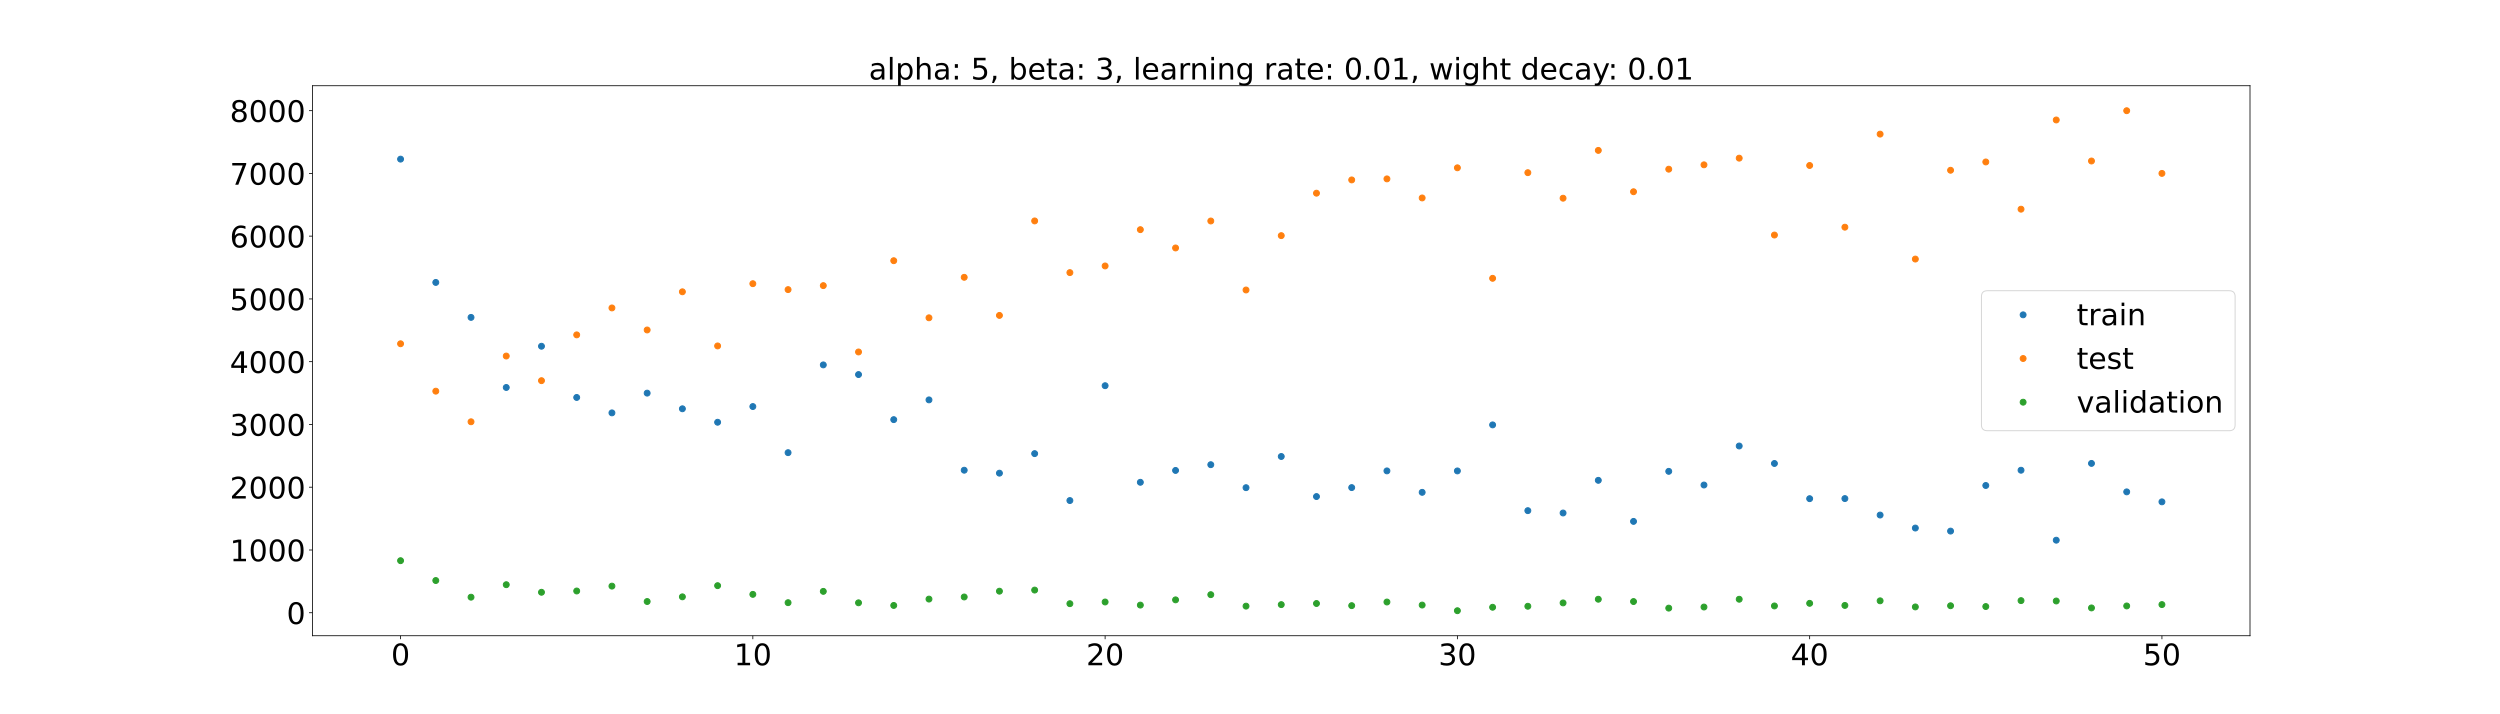 <?xml version="1.0" encoding="utf-8" standalone="no"?>
<!DOCTYPE svg PUBLIC "-//W3C//DTD SVG 1.1//EN"
  "http://www.w3.org/Graphics/SVG/1.1/DTD/svg11.dtd">
<!-- Created with matplotlib (https://matplotlib.org/) -->
<svg height="720pt" version="1.1" viewBox="0 0 2520 720" width="2520pt" xmlns="http://www.w3.org/2000/svg" xmlns:xlink="http://www.w3.org/1999/xlink">
 <defs>
  <style type="text/css">*{stroke-linecap:butt;stroke-linejoin:round;}</style>
 </defs>
 <g id="figure_1">
  <g id="patch_1">
   <path d="M 0 720 
L 2520 720 
L 2520 0 
L 0 0 
z
" style="fill:#ffffff;"/>
  </g>
  <g id="axes_1">
   <g id="patch_2">
    <path d="M 315 640.8 
L 2268 640.8 
L 2268 86.4 
L 315 86.4 
z
" style="fill:#ffffff;"/>
   </g>
   <g id="matplotlib.axis_1">
    <g id="xtick_1">
     <g id="line2d_1">
      <defs>
       <path d="M 0 0 
L 0 3.5 
" id="maba77cac04" style="stroke:#000000;stroke-width:0.8;"/>
      </defs>
      <g>
       <use style="stroke:#000000;stroke-width:0.8;" x="403.773" xlink:href="#maba77cac04" y="640.8"/>
      </g>
     </g>
     <g id="text_1">
      <!-- 0 -->
      <g transform="translate(394.229 670.595)scale(0.3 -0.3)">
       <defs>
        <path d="M 31.781 66.406 
Q 24.172 66.406 20.328 58.906 
Q 16.5 51.422 16.5 36.375 
Q 16.5 21.391 20.328 13.891 
Q 24.172 6.391 31.781 6.391 
Q 39.453 6.391 43.281 13.891 
Q 47.125 21.391 47.125 36.375 
Q 47.125 51.422 43.281 58.906 
Q 39.453 66.406 31.781 66.406 
z
M 31.781 74.219 
Q 44.047 74.219 50.516 64.516 
Q 56.984 54.828 56.984 36.375 
Q 56.984 17.969 50.516 8.266 
Q 44.047 -1.422 31.781 -1.422 
Q 19.531 -1.422 13.062 8.266 
Q 6.594 17.969 6.594 36.375 
Q 6.594 54.828 13.062 64.516 
Q 19.531 74.219 31.781 74.219 
z
" id="DejaVuSans-48"/>
       </defs>
       <use xlink:href="#DejaVuSans-48"/>
      </g>
     </g>
    </g>
    <g id="xtick_2">
     <g id="line2d_2">
      <g>
       <use style="stroke:#000000;stroke-width:0.8;" x="758.864" xlink:href="#maba77cac04" y="640.8"/>
      </g>
     </g>
     <g id="text_2">
      <!-- 10 -->
      <g transform="translate(739.776 670.595)scale(0.3 -0.3)">
       <defs>
        <path d="M 12.406 8.297 
L 28.516 8.297 
L 28.516 63.922 
L 10.984 60.406 
L 10.984 69.391 
L 28.422 72.906 
L 38.281 72.906 
L 38.281 8.297 
L 54.391 8.297 
L 54.391 0 
L 12.406 0 
z
" id="DejaVuSans-49"/>
       </defs>
       <use xlink:href="#DejaVuSans-49"/>
       <use x="63.623" xlink:href="#DejaVuSans-48"/>
      </g>
     </g>
    </g>
    <g id="xtick_3">
     <g id="line2d_3">
      <g>
       <use style="stroke:#000000;stroke-width:0.8;" x="1113.955" xlink:href="#maba77cac04" y="640.8"/>
      </g>
     </g>
     <g id="text_3">
      <!-- 20 -->
      <g transform="translate(1094.867 670.595)scale(0.3 -0.3)">
       <defs>
        <path d="M 19.188 8.297 
L 53.609 8.297 
L 53.609 0 
L 7.328 0 
L 7.328 8.297 
Q 12.938 14.109 22.625 23.891 
Q 32.328 33.688 34.812 36.531 
Q 39.547 41.844 41.422 45.531 
Q 43.312 49.219 43.312 52.781 
Q 43.312 58.594 39.234 62.25 
Q 35.156 65.922 28.609 65.922 
Q 23.969 65.922 18.812 64.312 
Q 13.672 62.703 7.812 59.422 
L 7.812 69.391 
Q 13.766 71.781 18.938 73 
Q 24.125 74.219 28.422 74.219 
Q 39.75 74.219 46.484 68.547 
Q 53.219 62.891 53.219 53.422 
Q 53.219 48.922 51.531 44.891 
Q 49.859 40.875 45.406 35.406 
Q 44.188 33.984 37.641 27.219 
Q 31.109 20.453 19.188 8.297 
z
" id="DejaVuSans-50"/>
       </defs>
       <use xlink:href="#DejaVuSans-50"/>
       <use x="63.623" xlink:href="#DejaVuSans-48"/>
      </g>
     </g>
    </g>
    <g id="xtick_4">
     <g id="line2d_4">
      <g>
       <use style="stroke:#000000;stroke-width:0.8;" x="1469.045" xlink:href="#maba77cac04" y="640.8"/>
      </g>
     </g>
     <g id="text_4">
      <!-- 30 -->
      <g transform="translate(1449.958 670.595)scale(0.3 -0.3)">
       <defs>
        <path d="M 40.578 39.312 
Q 47.656 37.797 51.625 33 
Q 55.609 28.219 55.609 21.188 
Q 55.609 10.406 48.188 4.484 
Q 40.766 -1.422 27.094 -1.422 
Q 22.516 -1.422 17.656 -0.516 
Q 12.797 0.391 7.625 2.203 
L 7.625 11.719 
Q 11.719 9.328 16.594 8.109 
Q 21.484 6.891 26.812 6.891 
Q 36.078 6.891 40.938 10.547 
Q 45.797 14.203 45.797 21.188 
Q 45.797 27.641 41.281 31.266 
Q 36.766 34.906 28.719 34.906 
L 20.219 34.906 
L 20.219 43.016 
L 29.109 43.016 
Q 36.375 43.016 40.234 45.922 
Q 44.094 48.828 44.094 54.297 
Q 44.094 59.906 40.109 62.906 
Q 36.141 65.922 28.719 65.922 
Q 24.656 65.922 20.016 65.031 
Q 15.375 64.156 9.812 62.312 
L 9.812 71.094 
Q 15.438 72.656 20.344 73.438 
Q 25.25 74.219 29.594 74.219 
Q 40.828 74.219 47.359 69.109 
Q 53.906 64.016 53.906 55.328 
Q 53.906 49.266 50.438 45.094 
Q 46.969 40.922 40.578 39.312 
z
" id="DejaVuSans-51"/>
       </defs>
       <use xlink:href="#DejaVuSans-51"/>
       <use x="63.623" xlink:href="#DejaVuSans-48"/>
      </g>
     </g>
    </g>
    <g id="xtick_5">
     <g id="line2d_5">
      <g>
       <use style="stroke:#000000;stroke-width:0.8;" x="1824.136" xlink:href="#maba77cac04" y="640.8"/>
      </g>
     </g>
     <g id="text_5">
      <!-- 40 -->
      <g transform="translate(1805.049 670.595)scale(0.3 -0.3)">
       <defs>
        <path d="M 37.797 64.312 
L 12.891 25.391 
L 37.797 25.391 
z
M 35.203 72.906 
L 47.609 72.906 
L 47.609 25.391 
L 58.016 25.391 
L 58.016 17.188 
L 47.609 17.188 
L 47.609 0 
L 37.797 0 
L 37.797 17.188 
L 4.891 17.188 
L 4.891 26.703 
z
" id="DejaVuSans-52"/>
       </defs>
       <use xlink:href="#DejaVuSans-52"/>
       <use x="63.623" xlink:href="#DejaVuSans-48"/>
      </g>
     </g>
    </g>
    <g id="xtick_6">
     <g id="line2d_6">
      <g>
       <use style="stroke:#000000;stroke-width:0.8;" x="2179.227" xlink:href="#maba77cac04" y="640.8"/>
      </g>
     </g>
     <g id="text_6">
      <!-- 50 -->
      <g transform="translate(2160.14 670.595)scale(0.3 -0.3)">
       <defs>
        <path d="M 10.797 72.906 
L 49.516 72.906 
L 49.516 64.594 
L 19.828 64.594 
L 19.828 46.734 
Q 21.969 47.469 24.109 47.828 
Q 26.266 48.188 28.422 48.188 
Q 40.625 48.188 47.75 41.5 
Q 54.891 34.812 54.891 23.391 
Q 54.891 11.625 47.562 5.094 
Q 40.234 -1.422 26.906 -1.422 
Q 22.312 -1.422 17.547 -0.641 
Q 12.797 0.141 7.719 1.703 
L 7.719 11.625 
Q 12.109 9.234 16.797 8.062 
Q 21.484 6.891 26.703 6.891 
Q 35.156 6.891 40.078 11.328 
Q 45.016 15.766 45.016 23.391 
Q 45.016 31 40.078 35.438 
Q 35.156 39.891 26.703 39.891 
Q 22.75 39.891 18.812 39.016 
Q 14.891 38.141 10.797 36.281 
z
" id="DejaVuSans-53"/>
       </defs>
       <use xlink:href="#DejaVuSans-53"/>
       <use x="63.623" xlink:href="#DejaVuSans-48"/>
      </g>
     </g>
    </g>
   </g>
   <g id="matplotlib.axis_2">
    <g id="ytick_1">
     <g id="line2d_7">
      <defs>
       <path d="M 0 0 
L -3.5 0 
" id="ma4a754280c" style="stroke:#000000;stroke-width:0.8;"/>
      </defs>
      <g>
       <use style="stroke:#000000;stroke-width:0.8;" x="315" xlink:href="#ma4a754280c" y="617.636"/>
      </g>
     </g>
     <g id="text_7">
      <!-- 0 -->
      <g transform="translate(288.913 629.034)scale(0.3 -0.3)">
       <use xlink:href="#DejaVuSans-48"/>
      </g>
     </g>
    </g>
    <g id="ytick_2">
     <g id="line2d_8">
      <g>
       <use style="stroke:#000000;stroke-width:0.8;" x="315" xlink:href="#ma4a754280c" y="554.372"/>
      </g>
     </g>
     <g id="text_8">
      <!-- 1000 -->
      <g transform="translate(231.65 565.77)scale(0.3 -0.3)">
       <use xlink:href="#DejaVuSans-49"/>
       <use x="63.623" xlink:href="#DejaVuSans-48"/>
       <use x="127.246" xlink:href="#DejaVuSans-48"/>
       <use x="190.869" xlink:href="#DejaVuSans-48"/>
      </g>
     </g>
    </g>
    <g id="ytick_3">
     <g id="line2d_9">
      <g>
       <use style="stroke:#000000;stroke-width:0.8;" x="315" xlink:href="#ma4a754280c" y="491.109"/>
      </g>
     </g>
     <g id="text_9">
      <!-- 2000 -->
      <g transform="translate(231.65 502.506)scale(0.3 -0.3)">
       <use xlink:href="#DejaVuSans-50"/>
       <use x="63.623" xlink:href="#DejaVuSans-48"/>
       <use x="127.246" xlink:href="#DejaVuSans-48"/>
       <use x="190.869" xlink:href="#DejaVuSans-48"/>
      </g>
     </g>
    </g>
    <g id="ytick_4">
     <g id="line2d_10">
      <g>
       <use style="stroke:#000000;stroke-width:0.8;" x="315" xlink:href="#ma4a754280c" y="427.845"/>
      </g>
     </g>
     <g id="text_10">
      <!-- 3000 -->
      <g transform="translate(231.65 439.243)scale(0.3 -0.3)">
       <use xlink:href="#DejaVuSans-51"/>
       <use x="63.623" xlink:href="#DejaVuSans-48"/>
       <use x="127.246" xlink:href="#DejaVuSans-48"/>
       <use x="190.869" xlink:href="#DejaVuSans-48"/>
      </g>
     </g>
    </g>
    <g id="ytick_5">
     <g id="line2d_11">
      <g>
       <use style="stroke:#000000;stroke-width:0.8;" x="315" xlink:href="#ma4a754280c" y="364.581"/>
      </g>
     </g>
     <g id="text_11">
      <!-- 4000 -->
      <g transform="translate(231.65 375.979)scale(0.3 -0.3)">
       <use xlink:href="#DejaVuSans-52"/>
       <use x="63.623" xlink:href="#DejaVuSans-48"/>
       <use x="127.246" xlink:href="#DejaVuSans-48"/>
       <use x="190.869" xlink:href="#DejaVuSans-48"/>
      </g>
     </g>
    </g>
    <g id="ytick_6">
     <g id="line2d_12">
      <g>
       <use style="stroke:#000000;stroke-width:0.8;" x="315" xlink:href="#ma4a754280c" y="301.318"/>
      </g>
     </g>
     <g id="text_12">
      <!-- 5000 -->
      <g transform="translate(231.65 312.715)scale(0.3 -0.3)">
       <use xlink:href="#DejaVuSans-53"/>
       <use x="63.623" xlink:href="#DejaVuSans-48"/>
       <use x="127.246" xlink:href="#DejaVuSans-48"/>
       <use x="190.869" xlink:href="#DejaVuSans-48"/>
      </g>
     </g>
    </g>
    <g id="ytick_7">
     <g id="line2d_13">
      <g>
       <use style="stroke:#000000;stroke-width:0.8;" x="315" xlink:href="#ma4a754280c" y="238.054"/>
      </g>
     </g>
     <g id="text_13">
      <!-- 6000 -->
      <g transform="translate(231.65 249.452)scale(0.3 -0.3)">
       <defs>
        <path d="M 33.016 40.375 
Q 26.375 40.375 22.484 35.828 
Q 18.609 31.297 18.609 23.391 
Q 18.609 15.531 22.484 10.953 
Q 26.375 6.391 33.016 6.391 
Q 39.656 6.391 43.531 10.953 
Q 47.406 15.531 47.406 23.391 
Q 47.406 31.297 43.531 35.828 
Q 39.656 40.375 33.016 40.375 
z
M 52.594 71.297 
L 52.594 62.312 
Q 48.875 64.062 45.094 64.984 
Q 41.312 65.922 37.594 65.922 
Q 27.828 65.922 22.672 59.328 
Q 17.531 52.734 16.797 39.406 
Q 19.672 43.656 24.016 45.922 
Q 28.375 48.188 33.594 48.188 
Q 44.578 48.188 50.953 41.516 
Q 57.328 34.859 57.328 23.391 
Q 57.328 12.156 50.688 5.359 
Q 44.047 -1.422 33.016 -1.422 
Q 20.359 -1.422 13.672 8.266 
Q 6.984 17.969 6.984 36.375 
Q 6.984 53.656 15.188 63.938 
Q 23.391 74.219 37.203 74.219 
Q 40.922 74.219 44.703 73.484 
Q 48.484 72.75 52.594 71.297 
z
" id="DejaVuSans-54"/>
       </defs>
       <use xlink:href="#DejaVuSans-54"/>
       <use x="63.623" xlink:href="#DejaVuSans-48"/>
       <use x="127.246" xlink:href="#DejaVuSans-48"/>
       <use x="190.869" xlink:href="#DejaVuSans-48"/>
      </g>
     </g>
    </g>
    <g id="ytick_8">
     <g id="line2d_14">
      <g>
       <use style="stroke:#000000;stroke-width:0.8;" x="315" xlink:href="#ma4a754280c" y="174.79"/>
      </g>
     </g>
     <g id="text_14">
      <!-- 7000 -->
      <g transform="translate(231.65 186.188)scale(0.3 -0.3)">
       <defs>
        <path d="M 8.203 72.906 
L 55.078 72.906 
L 55.078 68.703 
L 28.609 0 
L 18.312 0 
L 43.219 64.594 
L 8.203 64.594 
z
" id="DejaVuSans-55"/>
       </defs>
       <use xlink:href="#DejaVuSans-55"/>
       <use x="63.623" xlink:href="#DejaVuSans-48"/>
       <use x="127.246" xlink:href="#DejaVuSans-48"/>
       <use x="190.869" xlink:href="#DejaVuSans-48"/>
      </g>
     </g>
    </g>
    <g id="ytick_9">
     <g id="line2d_15">
      <g>
       <use style="stroke:#000000;stroke-width:0.8;" x="315" xlink:href="#ma4a754280c" y="111.526"/>
      </g>
     </g>
     <g id="text_15">
      <!-- 8000 -->
      <g transform="translate(231.65 122.924)scale(0.3 -0.3)">
       <defs>
        <path d="M 31.781 34.625 
Q 24.75 34.625 20.719 30.859 
Q 16.703 27.094 16.703 20.516 
Q 16.703 13.922 20.719 10.156 
Q 24.75 6.391 31.781 6.391 
Q 38.812 6.391 42.859 10.172 
Q 46.922 13.969 46.922 20.516 
Q 46.922 27.094 42.891 30.859 
Q 38.875 34.625 31.781 34.625 
z
M 21.922 38.812 
Q 15.578 40.375 12.031 44.719 
Q 8.5 49.078 8.5 55.328 
Q 8.5 64.062 14.719 69.141 
Q 20.953 74.219 31.781 74.219 
Q 42.672 74.219 48.875 69.141 
Q 55.078 64.062 55.078 55.328 
Q 55.078 49.078 51.531 44.719 
Q 48 40.375 41.703 38.812 
Q 48.828 37.156 52.797 32.312 
Q 56.781 27.484 56.781 20.516 
Q 56.781 9.906 50.312 4.234 
Q 43.844 -1.422 31.781 -1.422 
Q 19.734 -1.422 13.25 4.234 
Q 6.781 9.906 6.781 20.516 
Q 6.781 27.484 10.781 32.312 
Q 14.797 37.156 21.922 38.812 
z
M 18.312 54.391 
Q 18.312 48.734 21.844 45.562 
Q 25.391 42.391 31.781 42.391 
Q 38.141 42.391 41.719 45.562 
Q 45.312 48.734 45.312 54.391 
Q 45.312 60.062 41.719 63.234 
Q 38.141 66.406 31.781 66.406 
Q 25.391 66.406 21.844 63.234 
Q 18.312 60.062 18.312 54.391 
z
" id="DejaVuSans-56"/>
       </defs>
       <use xlink:href="#DejaVuSans-56"/>
       <use x="63.623" xlink:href="#DejaVuSans-48"/>
       <use x="127.246" xlink:href="#DejaVuSans-48"/>
       <use x="190.869" xlink:href="#DejaVuSans-48"/>
      </g>
     </g>
    </g>
   </g>
   <g id="line2d_16">
    <defs>
     <path d="M 0 3 
C 0.796 3 1.559 2.684 2.121 2.121 
C 2.684 1.559 3 0.796 3 0 
C 3 -0.796 2.684 -1.559 2.121 -2.121 
C 1.559 -2.684 0.796 -3 0 -3 
C -0.796 -3 -1.559 -2.684 -2.121 -2.121 
C -2.684 -1.559 -3 -0.796 -3 0 
C -3 0.796 -2.684 1.559 -2.121 2.121 
C -1.559 2.684 -0.796 3 0 3 
z
" id="m436691b8f4" style="stroke:#1f77b4;"/>
    </defs>
    <g clip-path="url(#pc4d0a1f6e1)">
     <use style="fill:#1f77b4;stroke:#1f77b4;" x="403.773" xlink:href="#m436691b8f4" y="160.399"/>
     <use style="fill:#1f77b4;stroke:#1f77b4;" x="439.282" xlink:href="#m436691b8f4" y="284.688"/>
     <use style="fill:#1f77b4;stroke:#1f77b4;" x="474.791" xlink:href="#m436691b8f4" y="319.937"/>
     <use style="fill:#1f77b4;stroke:#1f77b4;" x="510.3" xlink:href="#m436691b8f4" y="390.575"/>
     <use style="fill:#1f77b4;stroke:#1f77b4;" x="545.809" xlink:href="#m436691b8f4" y="349.002"/>
     <use style="fill:#1f77b4;stroke:#1f77b4;" x="581.318" xlink:href="#m436691b8f4" y="400.636"/>
     <use style="fill:#1f77b4;stroke:#1f77b4;" x="616.827" xlink:href="#m436691b8f4" y="416.169"/>
     <use style="fill:#1f77b4;stroke:#1f77b4;" x="652.336" xlink:href="#m436691b8f4" y="396.276"/>
     <use style="fill:#1f77b4;stroke:#1f77b4;" x="687.845" xlink:href="#m436691b8f4" y="412.051"/>
     <use style="fill:#1f77b4;stroke:#1f77b4;" x="723.355" xlink:href="#m436691b8f4" y="425.616"/>
     <use style="fill:#1f77b4;stroke:#1f77b4;" x="758.864" xlink:href="#m436691b8f4" y="409.798"/>
     <use style="fill:#1f77b4;stroke:#1f77b4;" x="794.373" xlink:href="#m436691b8f4" y="456.283"/>
     <use style="fill:#1f77b4;stroke:#1f77b4;" x="829.882" xlink:href="#m436691b8f4" y="367.809"/>
     <use style="fill:#1f77b4;stroke:#1f77b4;" x="865.391" xlink:href="#m436691b8f4" y="377.552"/>
     <use style="fill:#1f77b4;stroke:#1f77b4;" x="900.9" xlink:href="#m436691b8f4" y="422.992"/>
     <use style="fill:#1f77b4;stroke:#1f77b4;" x="936.409" xlink:href="#m436691b8f4" y="403.074"/>
     <use style="fill:#1f77b4;stroke:#1f77b4;" x="971.918" xlink:href="#m436691b8f4" y="473.975"/>
     <use style="fill:#1f77b4;stroke:#1f77b4;" x="1007.427" xlink:href="#m436691b8f4" y="476.946"/>
     <use style="fill:#1f77b4;stroke:#1f77b4;" x="1042.936" xlink:href="#m436691b8f4" y="457.254"/>
     <use style="fill:#1f77b4;stroke:#1f77b4;" x="1078.445" xlink:href="#m436691b8f4" y="504.549"/>
     <use style="fill:#1f77b4;stroke:#1f77b4;" x="1113.955" xlink:href="#m436691b8f4" y="388.774"/>
     <use style="fill:#1f77b4;stroke:#1f77b4;" x="1149.464" xlink:href="#m436691b8f4" y="486.14"/>
     <use style="fill:#1f77b4;stroke:#1f77b4;" x="1184.973" xlink:href="#m436691b8f4" y="474.197"/>
     <use style="fill:#1f77b4;stroke:#1f77b4;" x="1220.482" xlink:href="#m436691b8f4" y="468.405"/>
     <use style="fill:#1f77b4;stroke:#1f77b4;" x="1255.991" xlink:href="#m436691b8f4" y="491.575"/>
     <use style="fill:#1f77b4;stroke:#1f77b4;" x="1291.5" xlink:href="#m436691b8f4" y="460.138"/>
     <use style="fill:#1f77b4;stroke:#1f77b4;" x="1327.009" xlink:href="#m436691b8f4" y="500.521"/>
     <use style="fill:#1f77b4;stroke:#1f77b4;" x="1362.518" xlink:href="#m436691b8f4" y="491.49"/>
     <use style="fill:#1f77b4;stroke:#1f77b4;" x="1398.027" xlink:href="#m436691b8f4" y="474.653"/>
     <use style="fill:#1f77b4;stroke:#1f77b4;" x="1433.536" xlink:href="#m436691b8f4" y="496.27"/>
     <use style="fill:#1f77b4;stroke:#1f77b4;" x="1469.045" xlink:href="#m436691b8f4" y="474.687"/>
     <use style="fill:#1f77b4;stroke:#1f77b4;" x="1504.555" xlink:href="#m436691b8f4" y="428.285"/>
     <use style="fill:#1f77b4;stroke:#1f77b4;" x="1540.064" xlink:href="#m436691b8f4" y="514.742"/>
     <use style="fill:#1f77b4;stroke:#1f77b4;" x="1575.573" xlink:href="#m436691b8f4" y="517.097"/>
     <use style="fill:#1f77b4;stroke:#1f77b4;" x="1611.082" xlink:href="#m436691b8f4" y="484.17"/>
     <use style="fill:#1f77b4;stroke:#1f77b4;" x="1646.591" xlink:href="#m436691b8f4" y="525.569"/>
     <use style="fill:#1f77b4;stroke:#1f77b4;" x="1682.1" xlink:href="#m436691b8f4" y="475.11"/>
     <use style="fill:#1f77b4;stroke:#1f77b4;" x="1717.609" xlink:href="#m436691b8f4" y="488.896"/>
     <use style="fill:#1f77b4;stroke:#1f77b4;" x="1753.118" xlink:href="#m436691b8f4" y="449.561"/>
     <use style="fill:#1f77b4;stroke:#1f77b4;" x="1788.627" xlink:href="#m436691b8f4" y="467.19"/>
     <use style="fill:#1f77b4;stroke:#1f77b4;" x="1824.136" xlink:href="#m436691b8f4" y="502.661"/>
     <use style="fill:#1f77b4;stroke:#1f77b4;" x="1859.645" xlink:href="#m436691b8f4" y="502.559"/>
     <use style="fill:#1f77b4;stroke:#1f77b4;" x="1895.155" xlink:href="#m436691b8f4" y="519.171"/>
     <use style="fill:#1f77b4;stroke:#1f77b4;" x="1930.664" xlink:href="#m436691b8f4" y="532.268"/>
     <use style="fill:#1f77b4;stroke:#1f77b4;" x="1966.173" xlink:href="#m436691b8f4" y="535.343"/>
     <use style="fill:#1f77b4;stroke:#1f77b4;" x="2001.682" xlink:href="#m436691b8f4" y="489.372"/>
     <use style="fill:#1f77b4;stroke:#1f77b4;" x="2037.191" xlink:href="#m436691b8f4" y="473.991"/>
     <use style="fill:#1f77b4;stroke:#1f77b4;" x="2072.7" xlink:href="#m436691b8f4" y="544.515"/>
     <use style="fill:#1f77b4;stroke:#1f77b4;" x="2108.209" xlink:href="#m436691b8f4" y="467.116"/>
     <use style="fill:#1f77b4;stroke:#1f77b4;" x="2143.718" xlink:href="#m436691b8f4" y="495.799"/>
     <use style="fill:#1f77b4;stroke:#1f77b4;" x="2179.227" xlink:href="#m436691b8f4" y="505.853"/>
    </g>
   </g>
   <g id="line2d_17">
    <defs>
     <path d="M 0 3 
C 0.796 3 1.559 2.684 2.121 2.121 
C 2.684 1.559 3 0.796 3 0 
C 3 -0.796 2.684 -1.559 2.121 -2.121 
C 1.559 -2.684 0.796 -3 0 -3 
C -0.796 -3 -1.559 -2.684 -2.121 -2.121 
C -2.684 -1.559 -3 -0.796 -3 0 
C -3 0.796 -2.684 1.559 -2.121 2.121 
C -1.559 2.684 -0.796 3 0 3 
z
" id="mb5b1be6b62" style="stroke:#ff7f0e;"/>
    </defs>
    <g clip-path="url(#pc4d0a1f6e1)">
     <use style="fill:#ff7f0e;stroke:#ff7f0e;" x="403.773" xlink:href="#mb5b1be6b62" y="346.515"/>
     <use style="fill:#ff7f0e;stroke:#ff7f0e;" x="439.282" xlink:href="#mb5b1be6b62" y="394.295"/>
     <use style="fill:#ff7f0e;stroke:#ff7f0e;" x="474.791" xlink:href="#mb5b1be6b62" y="425.142"/>
     <use style="fill:#ff7f0e;stroke:#ff7f0e;" x="510.3" xlink:href="#mb5b1be6b62" y="358.887"/>
     <use style="fill:#ff7f0e;stroke:#ff7f0e;" x="545.809" xlink:href="#mb5b1be6b62" y="383.716"/>
     <use style="fill:#ff7f0e;stroke:#ff7f0e;" x="581.318" xlink:href="#mb5b1be6b62" y="337.543"/>
     <use style="fill:#ff7f0e;stroke:#ff7f0e;" x="616.827" xlink:href="#mb5b1be6b62" y="310.396"/>
     <use style="fill:#ff7f0e;stroke:#ff7f0e;" x="652.336" xlink:href="#mb5b1be6b62" y="332.61"/>
     <use style="fill:#ff7f0e;stroke:#ff7f0e;" x="687.845" xlink:href="#mb5b1be6b62" y="294.129"/>
     <use style="fill:#ff7f0e;stroke:#ff7f0e;" x="723.355" xlink:href="#mb5b1be6b62" y="348.698"/>
     <use style="fill:#ff7f0e;stroke:#ff7f0e;" x="758.864" xlink:href="#mb5b1be6b62" y="285.959"/>
     <use style="fill:#ff7f0e;stroke:#ff7f0e;" x="794.373" xlink:href="#mb5b1be6b62" y="291.927"/>
     <use style="fill:#ff7f0e;stroke:#ff7f0e;" x="829.882" xlink:href="#mb5b1be6b62" y="287.906"/>
     <use style="fill:#ff7f0e;stroke:#ff7f0e;" x="865.391" xlink:href="#mb5b1be6b62" y="354.779"/>
     <use style="fill:#ff7f0e;stroke:#ff7f0e;" x="900.9" xlink:href="#mb5b1be6b62" y="262.79"/>
     <use style="fill:#ff7f0e;stroke:#ff7f0e;" x="936.409" xlink:href="#mb5b1be6b62" y="320.335"/>
     <use style="fill:#ff7f0e;stroke:#ff7f0e;" x="971.918" xlink:href="#mb5b1be6b62" y="279.521"/>
     <use style="fill:#ff7f0e;stroke:#ff7f0e;" x="1007.427" xlink:href="#mb5b1be6b62" y="317.935"/>
     <use style="fill:#ff7f0e;stroke:#ff7f0e;" x="1042.936" xlink:href="#mb5b1be6b62" y="222.691"/>
     <use style="fill:#ff7f0e;stroke:#ff7f0e;" x="1078.445" xlink:href="#mb5b1be6b62" y="274.79"/>
     <use style="fill:#ff7f0e;stroke:#ff7f0e;" x="1113.955" xlink:href="#mb5b1be6b62" y="268.087"/>
     <use style="fill:#ff7f0e;stroke:#ff7f0e;" x="1149.464" xlink:href="#mb5b1be6b62" y="231.491"/>
     <use style="fill:#ff7f0e;stroke:#ff7f0e;" x="1184.973" xlink:href="#mb5b1be6b62" y="249.938"/>
     <use style="fill:#ff7f0e;stroke:#ff7f0e;" x="1220.482" xlink:href="#mb5b1be6b62" y="222.758"/>
     <use style="fill:#ff7f0e;stroke:#ff7f0e;" x="1255.991" xlink:href="#mb5b1be6b62" y="292.306"/>
     <use style="fill:#ff7f0e;stroke:#ff7f0e;" x="1291.5" xlink:href="#mb5b1be6b62" y="237.52"/>
     <use style="fill:#ff7f0e;stroke:#ff7f0e;" x="1327.009" xlink:href="#mb5b1be6b62" y="194.729"/>
     <use style="fill:#ff7f0e;stroke:#ff7f0e;" x="1362.518" xlink:href="#mb5b1be6b62" y="181.356"/>
     <use style="fill:#ff7f0e;stroke:#ff7f0e;" x="1398.027" xlink:href="#mb5b1be6b62" y="180.307"/>
     <use style="fill:#ff7f0e;stroke:#ff7f0e;" x="1433.536" xlink:href="#mb5b1be6b62" y="199.525"/>
     <use style="fill:#ff7f0e;stroke:#ff7f0e;" x="1469.045" xlink:href="#mb5b1be6b62" y="169.145"/>
     <use style="fill:#ff7f0e;stroke:#ff7f0e;" x="1504.555" xlink:href="#mb5b1be6b62" y="280.535"/>
     <use style="fill:#ff7f0e;stroke:#ff7f0e;" x="1540.064" xlink:href="#mb5b1be6b62" y="174.059"/>
     <use style="fill:#ff7f0e;stroke:#ff7f0e;" x="1575.573" xlink:href="#mb5b1be6b62" y="199.798"/>
     <use style="fill:#ff7f0e;stroke:#ff7f0e;" x="1611.082" xlink:href="#mb5b1be6b62" y="151.602"/>
     <use style="fill:#ff7f0e;stroke:#ff7f0e;" x="1646.591" xlink:href="#mb5b1be6b62" y="193.27"/>
     <use style="fill:#ff7f0e;stroke:#ff7f0e;" x="1682.1" xlink:href="#mb5b1be6b62" y="170.533"/>
     <use style="fill:#ff7f0e;stroke:#ff7f0e;" x="1717.609" xlink:href="#mb5b1be6b62" y="166.132"/>
     <use style="fill:#ff7f0e;stroke:#ff7f0e;" x="1753.118" xlink:href="#mb5b1be6b62" y="159.422"/>
     <use style="fill:#ff7f0e;stroke:#ff7f0e;" x="1788.627" xlink:href="#mb5b1be6b62" y="236.914"/>
     <use style="fill:#ff7f0e;stroke:#ff7f0e;" x="1824.136" xlink:href="#mb5b1be6b62" y="166.808"/>
     <use style="fill:#ff7f0e;stroke:#ff7f0e;" x="1859.645" xlink:href="#mb5b1be6b62" y="229.002"/>
     <use style="fill:#ff7f0e;stroke:#ff7f0e;" x="1895.155" xlink:href="#mb5b1be6b62" y="135.188"/>
     <use style="fill:#ff7f0e;stroke:#ff7f0e;" x="1930.664" xlink:href="#mb5b1be6b62" y="261.133"/>
     <use style="fill:#ff7f0e;stroke:#ff7f0e;" x="1966.173" xlink:href="#mb5b1be6b62" y="171.611"/>
     <use style="fill:#ff7f0e;stroke:#ff7f0e;" x="2001.682" xlink:href="#mb5b1be6b62" y="163.252"/>
     <use style="fill:#ff7f0e;stroke:#ff7f0e;" x="2037.191" xlink:href="#mb5b1be6b62" y="210.861"/>
     <use style="fill:#ff7f0e;stroke:#ff7f0e;" x="2072.7" xlink:href="#mb5b1be6b62" y="120.928"/>
     <use style="fill:#ff7f0e;stroke:#ff7f0e;" x="2108.209" xlink:href="#mb5b1be6b62" y="162.289"/>
     <use style="fill:#ff7f0e;stroke:#ff7f0e;" x="2143.718" xlink:href="#mb5b1be6b62" y="111.6"/>
     <use style="fill:#ff7f0e;stroke:#ff7f0e;" x="2179.227" xlink:href="#mb5b1be6b62" y="174.784"/>
    </g>
   </g>
   <g id="line2d_18">
    <defs>
     <path d="M 0 3 
C 0.796 3 1.559 2.684 2.121 2.121 
C 2.684 1.559 3 0.796 3 0 
C 3 -0.796 2.684 -1.559 2.121 -2.121 
C 1.559 -2.684 0.796 -3 0 -3 
C -0.796 -3 -1.559 -2.684 -2.121 -2.121 
C -2.684 -1.559 -3 -0.796 -3 0 
C -3 0.796 -2.684 1.559 -2.121 2.121 
C -1.559 2.684 -0.796 3 0 3 
z
" id="me2868f5781" style="stroke:#2ca02c;"/>
    </defs>
    <g clip-path="url(#pc4d0a1f6e1)">
     <use style="fill:#2ca02c;stroke:#2ca02c;" x="403.773" xlink:href="#me2868f5781" y="565.168"/>
     <use style="fill:#2ca02c;stroke:#2ca02c;" x="439.282" xlink:href="#me2868f5781" y="585.167"/>
     <use style="fill:#2ca02c;stroke:#2ca02c;" x="474.791" xlink:href="#me2868f5781" y="601.968"/>
     <use style="fill:#2ca02c;stroke:#2ca02c;" x="510.3" xlink:href="#me2868f5781" y="589.376"/>
     <use style="fill:#2ca02c;stroke:#2ca02c;" x="545.809" xlink:href="#me2868f5781" y="597.001"/>
     <use style="fill:#2ca02c;stroke:#2ca02c;" x="581.318" xlink:href="#me2868f5781" y="595.72"/>
     <use style="fill:#2ca02c;stroke:#2ca02c;" x="616.827" xlink:href="#me2868f5781" y="590.809"/>
     <use style="fill:#2ca02c;stroke:#2ca02c;" x="652.336" xlink:href="#me2868f5781" y="606.328"/>
     <use style="fill:#2ca02c;stroke:#2ca02c;" x="687.845" xlink:href="#me2868f5781" y="601.605"/>
     <use style="fill:#2ca02c;stroke:#2ca02c;" x="723.355" xlink:href="#me2868f5781" y="590.348"/>
     <use style="fill:#2ca02c;stroke:#2ca02c;" x="758.864" xlink:href="#me2868f5781" y="599.115"/>
     <use style="fill:#2ca02c;stroke:#2ca02c;" x="794.373" xlink:href="#me2868f5781" y="607.497"/>
     <use style="fill:#2ca02c;stroke:#2ca02c;" x="829.882" xlink:href="#me2868f5781" y="596.098"/>
     <use style="fill:#2ca02c;stroke:#2ca02c;" x="865.391" xlink:href="#me2868f5781" y="607.628"/>
     <use style="fill:#2ca02c;stroke:#2ca02c;" x="900.9" xlink:href="#me2868f5781" y="610.288"/>
     <use style="fill:#2ca02c;stroke:#2ca02c;" x="936.409" xlink:href="#me2868f5781" y="603.876"/>
     <use style="fill:#2ca02c;stroke:#2ca02c;" x="971.918" xlink:href="#me2868f5781" y="601.75"/>
     <use style="fill:#2ca02c;stroke:#2ca02c;" x="1007.427" xlink:href="#me2868f5781" y="595.911"/>
     <use style="fill:#2ca02c;stroke:#2ca02c;" x="1042.936" xlink:href="#me2868f5781" y="594.793"/>
     <use style="fill:#2ca02c;stroke:#2ca02c;" x="1078.445" xlink:href="#me2868f5781" y="608.51"/>
     <use style="fill:#2ca02c;stroke:#2ca02c;" x="1113.955" xlink:href="#me2868f5781" y="606.808"/>
     <use style="fill:#2ca02c;stroke:#2ca02c;" x="1149.464" xlink:href="#me2868f5781" y="609.934"/>
     <use style="fill:#2ca02c;stroke:#2ca02c;" x="1184.973" xlink:href="#me2868f5781" y="604.657"/>
     <use style="fill:#2ca02c;stroke:#2ca02c;" x="1220.482" xlink:href="#me2868f5781" y="599.422"/>
     <use style="fill:#2ca02c;stroke:#2ca02c;" x="1255.991" xlink:href="#me2868f5781" y="610.986"/>
     <use style="fill:#2ca02c;stroke:#2ca02c;" x="1291.5" xlink:href="#me2868f5781" y="609.456"/>
     <use style="fill:#2ca02c;stroke:#2ca02c;" x="1327.009" xlink:href="#me2868f5781" y="608.321"/>
     <use style="fill:#2ca02c;stroke:#2ca02c;" x="1362.518" xlink:href="#me2868f5781" y="610.495"/>
     <use style="fill:#2ca02c;stroke:#2ca02c;" x="1398.027" xlink:href="#me2868f5781" y="606.826"/>
     <use style="fill:#2ca02c;stroke:#2ca02c;" x="1433.536" xlink:href="#me2868f5781" y="609.9"/>
     <use style="fill:#2ca02c;stroke:#2ca02c;" x="1469.045" xlink:href="#me2868f5781" y="615.6"/>
     <use style="fill:#2ca02c;stroke:#2ca02c;" x="1504.555" xlink:href="#me2868f5781" y="612.107"/>
     <use style="fill:#2ca02c;stroke:#2ca02c;" x="1540.064" xlink:href="#me2868f5781" y="611.106"/>
     <use style="fill:#2ca02c;stroke:#2ca02c;" x="1575.573" xlink:href="#me2868f5781" y="607.729"/>
     <use style="fill:#2ca02c;stroke:#2ca02c;" x="1611.082" xlink:href="#me2868f5781" y="604.023"/>
     <use style="fill:#2ca02c;stroke:#2ca02c;" x="1646.591" xlink:href="#me2868f5781" y="606.363"/>
     <use style="fill:#2ca02c;stroke:#2ca02c;" x="1682.1" xlink:href="#me2868f5781" y="612.986"/>
     <use style="fill:#2ca02c;stroke:#2ca02c;" x="1717.609" xlink:href="#me2868f5781" y="611.883"/>
     <use style="fill:#2ca02c;stroke:#2ca02c;" x="1753.118" xlink:href="#me2868f5781" y="604.034"/>
     <use style="fill:#2ca02c;stroke:#2ca02c;" x="1788.627" xlink:href="#me2868f5781" y="610.785"/>
     <use style="fill:#2ca02c;stroke:#2ca02c;" x="1824.136" xlink:href="#me2868f5781" y="608.149"/>
     <use style="fill:#2ca02c;stroke:#2ca02c;" x="1859.645" xlink:href="#me2868f5781" y="610.278"/>
     <use style="fill:#2ca02c;stroke:#2ca02c;" x="1895.155" xlink:href="#me2868f5781" y="605.617"/>
     <use style="fill:#2ca02c;stroke:#2ca02c;" x="1930.664" xlink:href="#me2868f5781" y="611.775"/>
     <use style="fill:#2ca02c;stroke:#2ca02c;" x="1966.173" xlink:href="#me2868f5781" y="610.594"/>
     <use style="fill:#2ca02c;stroke:#2ca02c;" x="2001.682" xlink:href="#me2868f5781" y="611.391"/>
     <use style="fill:#2ca02c;stroke:#2ca02c;" x="2037.191" xlink:href="#me2868f5781" y="605.42"/>
     <use style="fill:#2ca02c;stroke:#2ca02c;" x="2072.7" xlink:href="#me2868f5781" y="605.8"/>
     <use style="fill:#2ca02c;stroke:#2ca02c;" x="2108.209" xlink:href="#me2868f5781" y="612.789"/>
     <use style="fill:#2ca02c;stroke:#2ca02c;" x="2143.718" xlink:href="#me2868f5781" y="610.796"/>
     <use style="fill:#2ca02c;stroke:#2ca02c;" x="2179.227" xlink:href="#me2868f5781" y="609.413"/>
    </g>
   </g>
   <g id="patch_3">
    <path d="M 315 640.8 
L 315 86.4 
" style="fill:none;stroke:#000000;stroke-linecap:square;stroke-linejoin:miter;stroke-width:0.8;"/>
   </g>
   <g id="patch_4">
    <path d="M 2268 640.8 
L 2268 86.4 
" style="fill:none;stroke:#000000;stroke-linecap:square;stroke-linejoin:miter;stroke-width:0.8;"/>
   </g>
   <g id="patch_5">
    <path d="M 315 640.8 
L 2268 640.8 
" style="fill:none;stroke:#000000;stroke-linecap:square;stroke-linejoin:miter;stroke-width:0.8;"/>
   </g>
   <g id="patch_6">
    <path d="M 315 86.4 
L 2268 86.4 
" style="fill:none;stroke:#000000;stroke-linecap:square;stroke-linejoin:miter;stroke-width:0.8;"/>
   </g>
   <g id="text_16">
    <!-- alpha: 5, beta: 3, learning rate: 0.01, wight decay: 0.01 -->
    <g transform="translate(875.801 80.161)scale(0.3 -0.3)">
     <defs>
      <path d="M 34.281 27.484 
Q 23.391 27.484 19.188 25 
Q 14.984 22.516 14.984 16.5 
Q 14.984 11.719 18.141 8.906 
Q 21.297 6.109 26.703 6.109 
Q 34.188 6.109 38.703 11.406 
Q 43.219 16.703 43.219 25.484 
L 43.219 27.484 
z
M 52.203 31.203 
L 52.203 0 
L 43.219 0 
L 43.219 8.297 
Q 40.141 3.328 35.547 0.953 
Q 30.953 -1.422 24.312 -1.422 
Q 15.922 -1.422 10.953 3.297 
Q 6 8.016 6 15.922 
Q 6 25.141 12.172 29.828 
Q 18.359 34.516 30.609 34.516 
L 43.219 34.516 
L 43.219 35.406 
Q 43.219 41.609 39.141 45 
Q 35.062 48.391 27.688 48.391 
Q 23 48.391 18.547 47.266 
Q 14.109 46.141 10.016 43.891 
L 10.016 52.203 
Q 14.938 54.109 19.578 55.047 
Q 24.219 56 28.609 56 
Q 40.484 56 46.344 49.844 
Q 52.203 43.703 52.203 31.203 
z
" id="DejaVuSans-97"/>
      <path d="M 9.422 75.984 
L 18.406 75.984 
L 18.406 0 
L 9.422 0 
z
" id="DejaVuSans-108"/>
      <path d="M 18.109 8.203 
L 18.109 -20.797 
L 9.078 -20.797 
L 9.078 54.688 
L 18.109 54.688 
L 18.109 46.391 
Q 20.953 51.266 25.266 53.625 
Q 29.594 56 35.594 56 
Q 45.562 56 51.781 48.094 
Q 58.016 40.188 58.016 27.297 
Q 58.016 14.406 51.781 6.484 
Q 45.562 -1.422 35.594 -1.422 
Q 29.594 -1.422 25.266 0.953 
Q 20.953 3.328 18.109 8.203 
z
M 48.688 27.297 
Q 48.688 37.203 44.609 42.844 
Q 40.531 48.484 33.406 48.484 
Q 26.266 48.484 22.188 42.844 
Q 18.109 37.203 18.109 27.297 
Q 18.109 17.391 22.188 11.75 
Q 26.266 6.109 33.406 6.109 
Q 40.531 6.109 44.609 11.75 
Q 48.688 17.391 48.688 27.297 
z
" id="DejaVuSans-112"/>
      <path d="M 54.891 33.016 
L 54.891 0 
L 45.906 0 
L 45.906 32.719 
Q 45.906 40.484 42.875 44.328 
Q 39.844 48.188 33.797 48.188 
Q 26.516 48.188 22.312 43.547 
Q 18.109 38.922 18.109 30.906 
L 18.109 0 
L 9.078 0 
L 9.078 75.984 
L 18.109 75.984 
L 18.109 46.188 
Q 21.344 51.125 25.703 53.562 
Q 30.078 56 35.797 56 
Q 45.219 56 50.047 50.172 
Q 54.891 44.344 54.891 33.016 
z
" id="DejaVuSans-104"/>
      <path d="M 11.719 12.406 
L 22.016 12.406 
L 22.016 0 
L 11.719 0 
z
M 11.719 51.703 
L 22.016 51.703 
L 22.016 39.312 
L 11.719 39.312 
z
" id="DejaVuSans-58"/>
      <path id="DejaVuSans-32"/>
      <path d="M 11.719 12.406 
L 22.016 12.406 
L 22.016 4 
L 14.016 -11.625 
L 7.719 -11.625 
L 11.719 4 
z
" id="DejaVuSans-44"/>
      <path d="M 48.688 27.297 
Q 48.688 37.203 44.609 42.844 
Q 40.531 48.484 33.406 48.484 
Q 26.266 48.484 22.188 42.844 
Q 18.109 37.203 18.109 27.297 
Q 18.109 17.391 22.188 11.75 
Q 26.266 6.109 33.406 6.109 
Q 40.531 6.109 44.609 11.75 
Q 48.688 17.391 48.688 27.297 
z
M 18.109 46.391 
Q 20.953 51.266 25.266 53.625 
Q 29.594 56 35.594 56 
Q 45.562 56 51.781 48.094 
Q 58.016 40.188 58.016 27.297 
Q 58.016 14.406 51.781 6.484 
Q 45.562 -1.422 35.594 -1.422 
Q 29.594 -1.422 25.266 0.953 
Q 20.953 3.328 18.109 8.203 
L 18.109 0 
L 9.078 0 
L 9.078 75.984 
L 18.109 75.984 
z
" id="DejaVuSans-98"/>
      <path d="M 56.203 29.594 
L 56.203 25.203 
L 14.891 25.203 
Q 15.484 15.922 20.484 11.062 
Q 25.484 6.203 34.422 6.203 
Q 39.594 6.203 44.453 7.469 
Q 49.312 8.734 54.109 11.281 
L 54.109 2.781 
Q 49.266 0.734 44.188 -0.344 
Q 39.109 -1.422 33.891 -1.422 
Q 20.797 -1.422 13.156 6.188 
Q 5.516 13.812 5.516 26.812 
Q 5.516 40.234 12.766 48.109 
Q 20.016 56 32.328 56 
Q 43.359 56 49.781 48.891 
Q 56.203 41.797 56.203 29.594 
z
M 47.219 32.234 
Q 47.125 39.594 43.094 43.984 
Q 39.062 48.391 32.422 48.391 
Q 24.906 48.391 20.391 44.141 
Q 15.875 39.891 15.188 32.172 
z
" id="DejaVuSans-101"/>
      <path d="M 18.312 70.219 
L 18.312 54.688 
L 36.812 54.688 
L 36.812 47.703 
L 18.312 47.703 
L 18.312 18.016 
Q 18.312 11.328 20.141 9.422 
Q 21.969 7.516 27.594 7.516 
L 36.812 7.516 
L 36.812 0 
L 27.594 0 
Q 17.188 0 13.234 3.875 
Q 9.281 7.766 9.281 18.016 
L 9.281 47.703 
L 2.688 47.703 
L 2.688 54.688 
L 9.281 54.688 
L 9.281 70.219 
z
" id="DejaVuSans-116"/>
      <path d="M 41.109 46.297 
Q 39.594 47.172 37.812 47.578 
Q 36.031 48 33.891 48 
Q 26.266 48 22.188 43.047 
Q 18.109 38.094 18.109 28.812 
L 18.109 0 
L 9.078 0 
L 9.078 54.688 
L 18.109 54.688 
L 18.109 46.188 
Q 20.953 51.172 25.484 53.578 
Q 30.031 56 36.531 56 
Q 37.453 56 38.578 55.875 
Q 39.703 55.766 41.062 55.516 
z
" id="DejaVuSans-114"/>
      <path d="M 54.891 33.016 
L 54.891 0 
L 45.906 0 
L 45.906 32.719 
Q 45.906 40.484 42.875 44.328 
Q 39.844 48.188 33.797 48.188 
Q 26.516 48.188 22.312 43.547 
Q 18.109 38.922 18.109 30.906 
L 18.109 0 
L 9.078 0 
L 9.078 54.688 
L 18.109 54.688 
L 18.109 46.188 
Q 21.344 51.125 25.703 53.562 
Q 30.078 56 35.797 56 
Q 45.219 56 50.047 50.172 
Q 54.891 44.344 54.891 33.016 
z
" id="DejaVuSans-110"/>
      <path d="M 9.422 54.688 
L 18.406 54.688 
L 18.406 0 
L 9.422 0 
z
M 9.422 75.984 
L 18.406 75.984 
L 18.406 64.594 
L 9.422 64.594 
z
" id="DejaVuSans-105"/>
      <path d="M 45.406 27.984 
Q 45.406 37.75 41.375 43.109 
Q 37.359 48.484 30.078 48.484 
Q 22.859 48.484 18.828 43.109 
Q 14.797 37.75 14.797 27.984 
Q 14.797 18.266 18.828 12.891 
Q 22.859 7.516 30.078 7.516 
Q 37.359 7.516 41.375 12.891 
Q 45.406 18.266 45.406 27.984 
z
M 54.391 6.781 
Q 54.391 -7.172 48.188 -13.984 
Q 42 -20.797 29.203 -20.797 
Q 24.469 -20.797 20.266 -20.094 
Q 16.062 -19.391 12.109 -17.922 
L 12.109 -9.188 
Q 16.062 -11.328 19.922 -12.344 
Q 23.781 -13.375 27.781 -13.375 
Q 36.625 -13.375 41.016 -8.766 
Q 45.406 -4.156 45.406 5.172 
L 45.406 9.625 
Q 42.625 4.781 38.281 2.391 
Q 33.938 0 27.875 0 
Q 17.828 0 11.672 7.656 
Q 5.516 15.328 5.516 27.984 
Q 5.516 40.672 11.672 48.328 
Q 17.828 56 27.875 56 
Q 33.938 56 38.281 53.609 
Q 42.625 51.219 45.406 46.391 
L 45.406 54.688 
L 54.391 54.688 
z
" id="DejaVuSans-103"/>
      <path d="M 10.688 12.406 
L 21 12.406 
L 21 0 
L 10.688 0 
z
" id="DejaVuSans-46"/>
      <path d="M 4.203 54.688 
L 13.188 54.688 
L 24.422 12.016 
L 35.594 54.688 
L 46.188 54.688 
L 57.422 12.016 
L 68.609 54.688 
L 77.594 54.688 
L 63.281 0 
L 52.688 0 
L 40.922 44.828 
L 29.109 0 
L 18.5 0 
z
" id="DejaVuSans-119"/>
      <path d="M 45.406 46.391 
L 45.406 75.984 
L 54.391 75.984 
L 54.391 0 
L 45.406 0 
L 45.406 8.203 
Q 42.578 3.328 38.25 0.953 
Q 33.938 -1.422 27.875 -1.422 
Q 17.969 -1.422 11.734 6.484 
Q 5.516 14.406 5.516 27.297 
Q 5.516 40.188 11.734 48.094 
Q 17.969 56 27.875 56 
Q 33.938 56 38.25 53.625 
Q 42.578 51.266 45.406 46.391 
z
M 14.797 27.297 
Q 14.797 17.391 18.875 11.75 
Q 22.953 6.109 30.078 6.109 
Q 37.203 6.109 41.297 11.75 
Q 45.406 17.391 45.406 27.297 
Q 45.406 37.203 41.297 42.844 
Q 37.203 48.484 30.078 48.484 
Q 22.953 48.484 18.875 42.844 
Q 14.797 37.203 14.797 27.297 
z
" id="DejaVuSans-100"/>
      <path d="M 48.781 52.594 
L 48.781 44.188 
Q 44.969 46.297 41.141 47.344 
Q 37.312 48.391 33.406 48.391 
Q 24.656 48.391 19.812 42.844 
Q 14.984 37.312 14.984 27.297 
Q 14.984 17.281 19.812 11.734 
Q 24.656 6.203 33.406 6.203 
Q 37.312 6.203 41.141 7.25 
Q 44.969 8.297 48.781 10.406 
L 48.781 2.094 
Q 45.016 0.344 40.984 -0.531 
Q 36.969 -1.422 32.422 -1.422 
Q 20.062 -1.422 12.781 6.344 
Q 5.516 14.109 5.516 27.297 
Q 5.516 40.672 12.859 48.328 
Q 20.219 56 33.016 56 
Q 37.156 56 41.109 55.141 
Q 45.062 54.297 48.781 52.594 
z
" id="DejaVuSans-99"/>
      <path d="M 32.172 -5.078 
Q 28.375 -14.844 24.75 -17.812 
Q 21.141 -20.797 15.094 -20.797 
L 7.906 -20.797 
L 7.906 -13.281 
L 13.188 -13.281 
Q 16.891 -13.281 18.938 -11.516 
Q 21 -9.766 23.484 -3.219 
L 25.094 0.875 
L 2.984 54.688 
L 12.5 54.688 
L 29.594 11.922 
L 46.688 54.688 
L 56.203 54.688 
z
" id="DejaVuSans-121"/>
     </defs>
     <use xlink:href="#DejaVuSans-97"/>
     <use x="61.279" xlink:href="#DejaVuSans-108"/>
     <use x="89.062" xlink:href="#DejaVuSans-112"/>
     <use x="152.539" xlink:href="#DejaVuSans-104"/>
     <use x="215.918" xlink:href="#DejaVuSans-97"/>
     <use x="277.197" xlink:href="#DejaVuSans-58"/>
     <use x="310.889" xlink:href="#DejaVuSans-32"/>
     <use x="342.676" xlink:href="#DejaVuSans-53"/>
     <use x="406.299" xlink:href="#DejaVuSans-44"/>
     <use x="438.086" xlink:href="#DejaVuSans-32"/>
     <use x="469.873" xlink:href="#DejaVuSans-98"/>
     <use x="533.35" xlink:href="#DejaVuSans-101"/>
     <use x="594.873" xlink:href="#DejaVuSans-116"/>
     <use x="634.082" xlink:href="#DejaVuSans-97"/>
     <use x="695.361" xlink:href="#DejaVuSans-58"/>
     <use x="729.053" xlink:href="#DejaVuSans-32"/>
     <use x="760.84" xlink:href="#DejaVuSans-51"/>
     <use x="824.463" xlink:href="#DejaVuSans-44"/>
     <use x="856.25" xlink:href="#DejaVuSans-32"/>
     <use x="888.037" xlink:href="#DejaVuSans-108"/>
     <use x="915.82" xlink:href="#DejaVuSans-101"/>
     <use x="977.344" xlink:href="#DejaVuSans-97"/>
     <use x="1038.623" xlink:href="#DejaVuSans-114"/>
     <use x="1077.986" xlink:href="#DejaVuSans-110"/>
     <use x="1141.365" xlink:href="#DejaVuSans-105"/>
     <use x="1169.148" xlink:href="#DejaVuSans-110"/>
     <use x="1232.527" xlink:href="#DejaVuSans-103"/>
     <use x="1296.004" xlink:href="#DejaVuSans-32"/>
     <use x="1327.791" xlink:href="#DejaVuSans-114"/>
     <use x="1368.904" xlink:href="#DejaVuSans-97"/>
     <use x="1430.184" xlink:href="#DejaVuSans-116"/>
     <use x="1469.393" xlink:href="#DejaVuSans-101"/>
     <use x="1530.916" xlink:href="#DejaVuSans-58"/>
     <use x="1564.607" xlink:href="#DejaVuSans-32"/>
     <use x="1596.395" xlink:href="#DejaVuSans-48"/>
     <use x="1660.018" xlink:href="#DejaVuSans-46"/>
     <use x="1691.805" xlink:href="#DejaVuSans-48"/>
     <use x="1755.428" xlink:href="#DejaVuSans-49"/>
     <use x="1819.051" xlink:href="#DejaVuSans-44"/>
     <use x="1850.838" xlink:href="#DejaVuSans-32"/>
     <use x="1882.625" xlink:href="#DejaVuSans-119"/>
     <use x="1964.412" xlink:href="#DejaVuSans-105"/>
     <use x="1992.195" xlink:href="#DejaVuSans-103"/>
     <use x="2055.672" xlink:href="#DejaVuSans-104"/>
     <use x="2119.051" xlink:href="#DejaVuSans-116"/>
     <use x="2158.26" xlink:href="#DejaVuSans-32"/>
     <use x="2190.047" xlink:href="#DejaVuSans-100"/>
     <use x="2253.523" xlink:href="#DejaVuSans-101"/>
     <use x="2315.047" xlink:href="#DejaVuSans-99"/>
     <use x="2370.027" xlink:href="#DejaVuSans-97"/>
     <use x="2431.307" xlink:href="#DejaVuSans-121"/>
     <use x="2483.236" xlink:href="#DejaVuSans-58"/>
     <use x="2516.928" xlink:href="#DejaVuSans-32"/>
     <use x="2548.715" xlink:href="#DejaVuSans-48"/>
     <use x="2612.338" xlink:href="#DejaVuSans-46"/>
     <use x="2644.125" xlink:href="#DejaVuSans-48"/>
     <use x="2707.748" xlink:href="#DejaVuSans-49"/>
    </g>
   </g>
   <g id="legend_1">
    <g id="patch_7">
     <path d="M 2003.297 434.152 
L 2247 434.152 
Q 2253 434.152 2253 428.152 
L 2253 299.048 
Q 2253 293.048 2247 293.048 
L 2003.297 293.048 
Q 1997.297 293.048 1997.297 299.048 
L 1997.297 428.152 
Q 1997.297 434.152 2003.297 434.152 
z
" style="fill:#ffffff;opacity:0.8;stroke:#cccccc;stroke-linejoin:miter;"/>
    </g>
    <g id="line2d_19"/>
    <g id="line2d_20">
     <g>
      <use style="fill:#1f77b4;stroke:#1f77b4;" x="2039.297" xlink:href="#m436691b8f4" y="317.344"/>
     </g>
    </g>
    <g id="text_17">
     <!-- train -->
     <g transform="translate(2093.297 327.844)scale(0.3 -0.3)">
      <use xlink:href="#DejaVuSans-116"/>
      <use x="39.209" xlink:href="#DejaVuSans-114"/>
      <use x="80.322" xlink:href="#DejaVuSans-97"/>
      <use x="141.602" xlink:href="#DejaVuSans-105"/>
      <use x="169.385" xlink:href="#DejaVuSans-110"/>
     </g>
    </g>
    <g id="line2d_21"/>
    <g id="line2d_22">
     <g>
      <use style="fill:#ff7f0e;stroke:#ff7f0e;" x="2039.297" xlink:href="#mb5b1be6b62" y="361.378"/>
     </g>
    </g>
    <g id="text_18">
     <!-- test -->
     <g transform="translate(2093.297 371.878)scale(0.3 -0.3)">
      <defs>
       <path d="M 44.281 53.078 
L 44.281 44.578 
Q 40.484 46.531 36.375 47.5 
Q 32.281 48.484 27.875 48.484 
Q 21.188 48.484 17.844 46.438 
Q 14.5 44.391 14.5 40.281 
Q 14.5 37.156 16.891 35.375 
Q 19.281 33.594 26.516 31.984 
L 29.594 31.297 
Q 39.156 29.25 43.188 25.516 
Q 47.219 21.781 47.219 15.094 
Q 47.219 7.469 41.188 3.016 
Q 35.156 -1.422 24.609 -1.422 
Q 20.219 -1.422 15.453 -0.562 
Q 10.688 0.297 5.422 2 
L 5.422 11.281 
Q 10.406 8.688 15.234 7.391 
Q 20.062 6.109 24.812 6.109 
Q 31.156 6.109 34.562 8.281 
Q 37.984 10.453 37.984 14.406 
Q 37.984 18.062 35.516 20.016 
Q 33.062 21.969 24.703 23.781 
L 21.578 24.516 
Q 13.234 26.266 9.516 29.906 
Q 5.812 33.547 5.812 39.891 
Q 5.812 47.609 11.281 51.797 
Q 16.75 56 26.812 56 
Q 31.781 56 36.172 55.266 
Q 40.578 54.547 44.281 53.078 
z
" id="DejaVuSans-115"/>
      </defs>
      <use xlink:href="#DejaVuSans-116"/>
      <use x="39.209" xlink:href="#DejaVuSans-101"/>
      <use x="100.732" xlink:href="#DejaVuSans-115"/>
      <use x="152.832" xlink:href="#DejaVuSans-116"/>
     </g>
    </g>
    <g id="line2d_23"/>
    <g id="line2d_24">
     <g>
      <use style="fill:#2ca02c;stroke:#2ca02c;" x="2039.297" xlink:href="#me2868f5781" y="405.413"/>
     </g>
    </g>
    <g id="text_19">
     <!-- validation -->
     <g transform="translate(2093.297 415.913)scale(0.3 -0.3)">
      <defs>
       <path d="M 2.984 54.688 
L 12.5 54.688 
L 29.594 8.797 
L 46.688 54.688 
L 56.203 54.688 
L 35.688 0 
L 23.484 0 
z
" id="DejaVuSans-118"/>
       <path d="M 30.609 48.391 
Q 23.391 48.391 19.188 42.75 
Q 14.984 37.109 14.984 27.297 
Q 14.984 17.484 19.156 11.844 
Q 23.344 6.203 30.609 6.203 
Q 37.797 6.203 41.984 11.859 
Q 46.188 17.531 46.188 27.297 
Q 46.188 37.016 41.984 42.703 
Q 37.797 48.391 30.609 48.391 
z
M 30.609 56 
Q 42.328 56 49.016 48.375 
Q 55.719 40.766 55.719 27.297 
Q 55.719 13.875 49.016 6.219 
Q 42.328 -1.422 30.609 -1.422 
Q 18.844 -1.422 12.172 6.219 
Q 5.516 13.875 5.516 27.297 
Q 5.516 40.766 12.172 48.375 
Q 18.844 56 30.609 56 
z
" id="DejaVuSans-111"/>
      </defs>
      <use xlink:href="#DejaVuSans-118"/>
      <use x="59.18" xlink:href="#DejaVuSans-97"/>
      <use x="120.459" xlink:href="#DejaVuSans-108"/>
      <use x="148.242" xlink:href="#DejaVuSans-105"/>
      <use x="176.025" xlink:href="#DejaVuSans-100"/>
      <use x="239.502" xlink:href="#DejaVuSans-97"/>
      <use x="300.781" xlink:href="#DejaVuSans-116"/>
      <use x="339.99" xlink:href="#DejaVuSans-105"/>
      <use x="367.773" xlink:href="#DejaVuSans-111"/>
      <use x="428.955" xlink:href="#DejaVuSans-110"/>
     </g>
    </g>
   </g>
  </g>
 </g>
 <defs>
  <clipPath id="pc4d0a1f6e1">
   <rect height="554.4" width="1953" x="315" y="86.4"/>
  </clipPath>
 </defs>
</svg>
